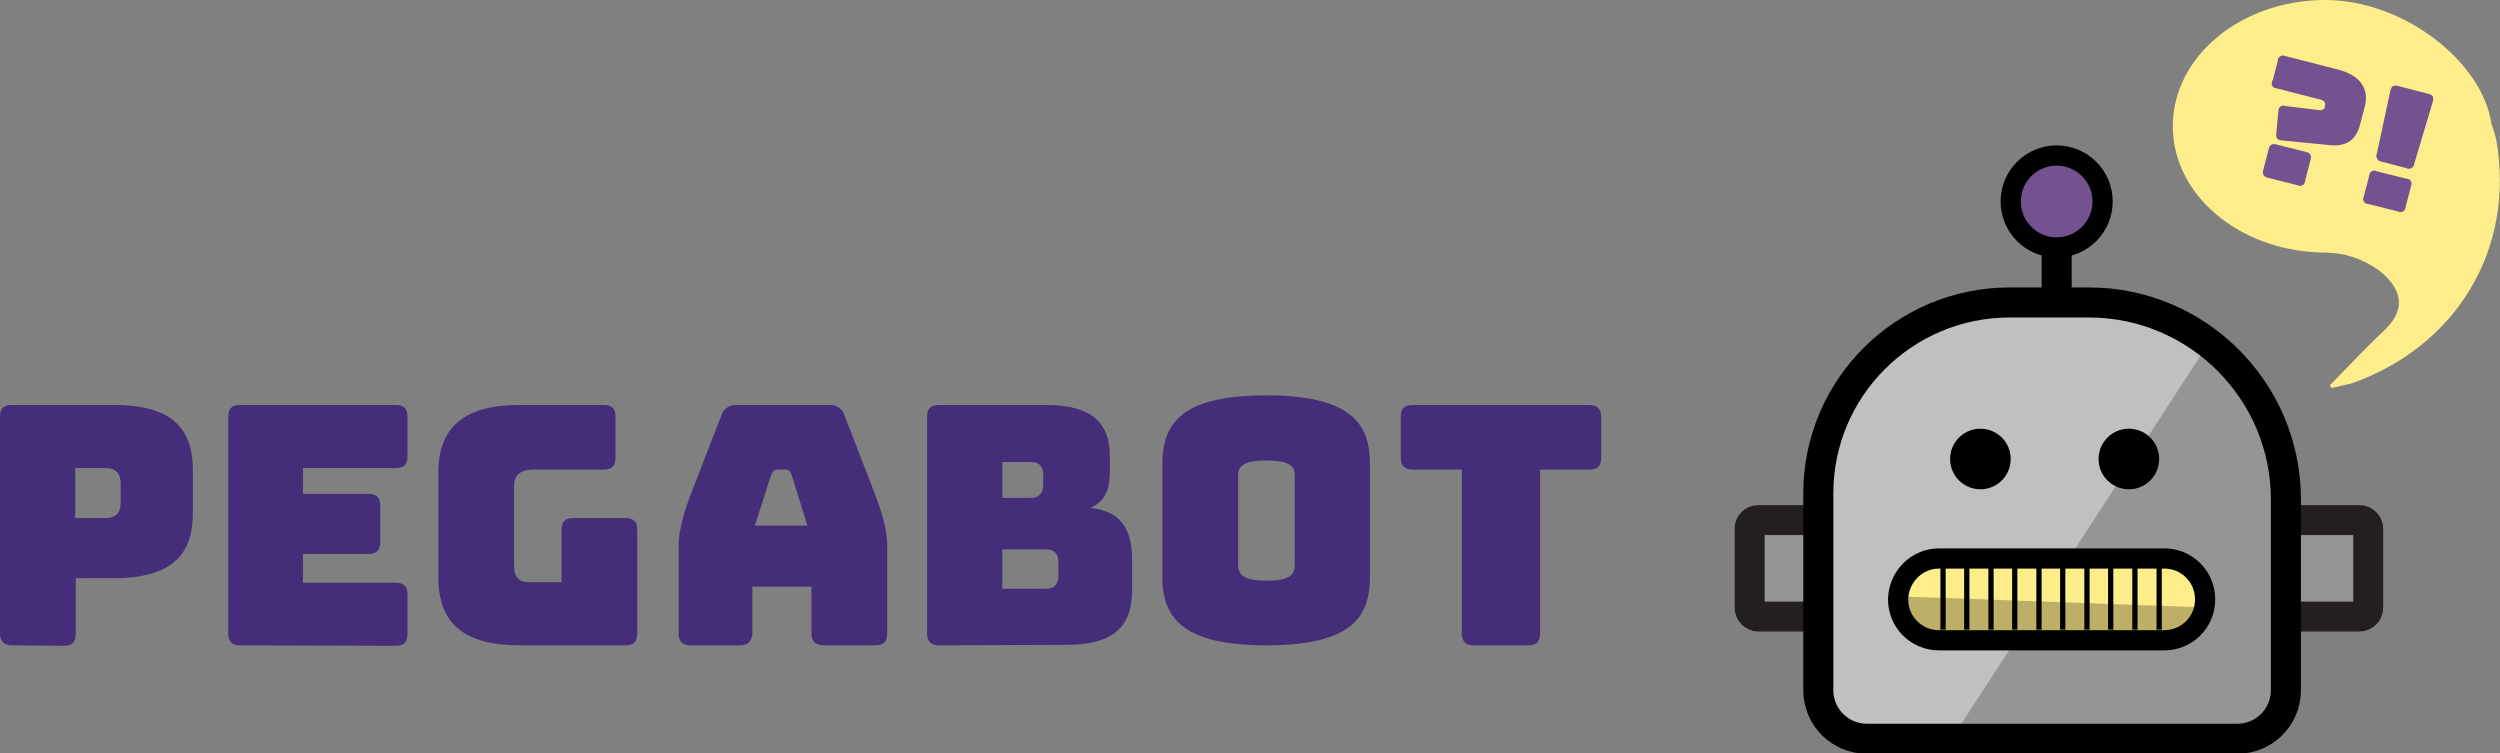 <?xml version="1.0" encoding="utf-8"?>
<!-- Generator: Adobe Illustrator 24.1.3, SVG Export Plug-In . SVG Version: 6.00 Build 0)  -->
<svg version="1.1" id="Layer_1" xmlns="http://www.w3.org/2000/svg" xmlns:xlink="http://www.w3.org/1999/xlink" x="0px" y="0px"
	 viewBox="0 0 495.1 149.2" style="enable-background:new 0 0 495.1 149.2;" xml:space="preserve">
<rect x="0" y="0" width="495.1" height="149.2" fill="#808080" stroke="none"/>
<style type="text/css">
	.st0{fill:#442E79;}
	.st1{fill:#FDED8B;}
	.st2{fill:#74528F;}
	.st3{fill:#959595;stroke:#231F20;stroke-width:5.93;stroke-miterlimit:10;}
	.st4{fill:#C1C0C0;}
	.st5{fill:none;stroke:#000000;stroke-width:5.95;stroke-miterlimit:10;}
	.st6{fill:#74528F;stroke:#000000;stroke-width:4;stroke-miterlimit:10;}
	.st7{fill:#959595;}
	.st8{fill:#BDAE68;}
	.st9{fill:none;stroke:#000000;stroke-width:1.04;stroke-miterlimit:10;}
	.st10{fill:none;stroke:#000000;stroke-width:4;stroke-miterlimit:10;}
</style>
<path class="st0" d="M2.4,127.8c-1.6,0-2.4-0.7-2.4-2.4V82.6c0-1.7,0.7-2.4,2.4-2.4h20.2c12,0,15.6,5.2,15.6,12.9v8.5
	c0,7.7-3.6,12.9-15.6,12.9H15v11c0,1.7-0.7,2.4-2.4,2.4L2.4,127.8z M14.9,102.6h5.9c2.6,0,3.1-1.5,3.1-3.2v-3.5
	c0-1.7-0.5-3.2-3.1-3.2h-5.9V102.6z"/>
<path class="st0" d="M47.6,127.8c-1.7,0-2.4-0.7-2.4-2.4V82.6c0-1.7,0.7-2.4,2.4-2.4h30.7c1.7,0,2.4,0.7,2.4,2.4v7.7
	c0,1.7-0.7,2.4-2.4,2.4H60v5.1h12.9c1.7,0,2.4,0.7,2.4,2.4v7.1c0,1.7-0.7,2.4-2.4,2.4H60v5.7h18.3c1.7,0,2.4,0.7,2.4,2.4v7.7
	c0,1.7-0.7,2.4-2.4,2.4L47.6,127.8z"/>
<path class="st0" d="M103,127.8c-11.1,0-16.2-4.3-16.2-13.5V93.7c0-9.2,5.2-13.5,16.2-13.5h16.5c1.7,0,2.4,0.7,2.4,2.4v8
	c0,1.7-0.7,2.4-2.4,2.4h-13.7c-2.8,0-4,1.1-4,3.3v15.8c0,2.2,1,3.2,3,3.2h6.4V105c0-1.7,0.7-2.4,2.4-2.4h10.2c1.7,0,2.4,0.7,2.4,2.4
	v20.4c0,1.7-0.7,2.4-2.4,2.4H103z"/>
<path class="st0" d="M146.5,127.8h-9.7c-1.6,0-2.4-0.7-2.4-2.4V108c0-2.6,0.8-6,2.6-10.6l5.8-15c0.4-1.5,1.9-2.4,3.4-2.2h17.8
	c1.5-0.2,2.9,0.7,3.3,2.2l5.8,15c1.8,4.6,2.6,7.9,2.6,10.6v17.4c0,1.7-0.7,2.4-2.4,2.4h-10c-1.8,0-2.6-0.7-2.6-2.4v-9.2h-11.7v9.2
	C148.9,127.1,148.1,127.8,146.5,127.8z M149.5,104.1h10.4l-3.1-10c-0.3-0.8-0.7-1.1-1.2-1.1h-1.7c-0.5,0-0.9,0.3-1.2,1.1
	L149.5,104.1z"/>
<path class="st0" d="M186,127.8c-1.6,0-2.4-0.7-2.4-2.4V82.6c0-1.7,0.7-2.4,2.4-2.4h21.1c8.7,0,12.7,3.2,12.7,10.1v3.2
	c0,3.7-1.2,6-3.9,7.1c5.7,0.5,8.3,3.8,8.3,10.2v6.1c0,7.4-4,10.8-12.8,10.8L186,127.8z M198.5,98.6h5.6c1.7,0,2.5-0.9,2.5-2.7v-1.8
	c0-1.8-0.8-2.6-2.5-2.6h-5.6V98.6z M198.5,116.6h8.6c1.7,0,2.5-0.9,2.5-2.6v-2.6c0-1.8-0.8-2.6-2.5-2.6h-8.6V116.6z"/>
<path class="st0" d="M250.8,127.8c-16.5,0-20.6-5.4-20.6-13.5V91.8c0-8.1,4-13.5,20.6-13.5s20.5,5.5,20.5,13.5v22.5
	C271.3,122.4,267.4,127.8,250.8,127.8z M250.8,115c4.8,0,5.6-1.3,5.6-3.1V94.2c0-1.7-0.7-3-5.6-3s-5.6,1.3-5.6,3v17.8
	C245.3,113.7,246.1,115,250.8,115L250.8,115z"/>
<path class="st0" d="M291.9,127.8c-1.6,0-2.4-0.7-2.4-2.4V93h-9.7c-1.6,0-2.4-0.7-2.4-2.4v-8c0-1.7,0.7-2.4,2.4-2.4h34.9
	c1.6,0,2.4,0.7,2.4,2.4v8c0,1.7-0.7,2.4-2.4,2.4H305v32.4c0,1.7-0.7,2.4-2.4,2.4L291.9,127.8z"/>
<path class="st1" d="M493.4,24.5C491.6,12.2,476,0,460.5,0c-16.7,0-30.2,11.2-30.2,25c0,13.5,12.9,24.4,29,25c0.8,0,1.6,0,2.4,0.1
	h0.3c3.6,0.3,6.9,1.7,9.7,3.9c3.1,2.7,5.4,6.6,0.7,11.2l-3.7,3.6l-7.1,7.3c-0.2,0.2-0.2,0.4,0,0.6c0.1,0.1,0.2,0.1,0.4,0.1
	c1.2-0.3,3-0.7,3.5-0.8c21-7.3,32.6-26.7,28.9-48.1C494.2,26.8,493.8,25.7,493.4,24.5L493.4,24.5z"/>
<path class="st2" d="M451.8,27.8c-0.8-0.1-1.1-0.5-1-1.3l0.4-4.5c0.1-0.9,0.6-1.2,1.4-1l6.7,0.8c0.5,0.1,1-0.1,1.1-0.6
	c0-0.1,0-0.1,0-0.2c0.2-0.4,0-0.9-0.4-1.1c-0.1,0-0.1,0-0.2-0.1l-8.9-2.3c-0.6,0-1-0.4-1-1c0-0.2,0-0.4,0.2-0.6l1-3.9
	c0-0.6,0.5-1,1-1c0.2,0,0.3,0,0.5,0.1l10.5,2.7c4.2,1.1,6.2,3.7,5.2,7.4l-0.9,3.4c-0.9,3.6-3.2,4.5-6.4,4.1L451.8,27.8z M449.1,35.2
	c-0.8-0.2-1.1-0.7-0.9-1.5l1.1-4.2c0.2-0.8,0.6-1.1,1.5-0.9l5.9,1.5c0.8,0.2,1.1,0.6,0.9,1.5l-1.1,4.2c0,0.6-0.5,1-1,1
	c-0.2,0-0.3,0-0.4-0.1L449.1,35.2z"/>
<path class="st2" d="M471.6,32c-0.6-0.1-1-0.6-1-1.2c0-0.1,0-0.2,0.1-0.3l2.7-12.6c0.2-0.8,0.6-1.1,1.4-0.9l6.2,1.6
	c0.8,0.2,1,0.6,0.8,1.5l-3.7,12.4c-0.1,0.6-0.6,1-1.2,0.9c-0.1,0-0.2,0-0.3-0.1L471.6,32z M469,40.4c-0.6,0-1-0.5-1-1
	c0-0.2,0-0.3,0.1-0.4l1.1-4.2c0-0.6,0.5-1,1-1c0.2,0,0.3,0,0.4,0.1l6,1.5c0.6,0,1,0.5,1,1c0,0.2,0,0.3-0.1,0.4l-1.1,4.2
	c0,0.6-0.5,1-1,1c-0.2,0-0.3,0-0.4-0.1L469,40.4z"/>
<path class="st3" d="M453.6,103h13.7c0.9,0,1.7,0.8,1.7,1.7v15.7c0,0.9-0.8,1.7-1.7,1.7h-13.7c-0.9,0-1.7-0.8-1.7-1.7v-15.7
	C451.9,103.8,452.6,103,453.6,103z"/>
<path class="st3" d="M348.2,103h13.7c0.9,0,1.7,0.8,1.7,1.7v15.7c0,0.9-0.8,1.7-1.7,1.7h-13.7c-0.9,0-1.7-0.8-1.7-1.7v-15.7
	C346.5,103.8,347.2,103,348.2,103z"/>
<path class="st4" d="M398.9,59.9h15.7c21.5,0,39,17.5,39,39v37.8c0,5.3-4.3,9.6-9.6,9.6h-73.3c-5.3,0-9.6-4.3-9.6-9.6V97.7
	C361.1,76.8,378,59.9,398.9,59.9C398.9,59.9,398.9,59.9,398.9,59.9L398.9,59.9z"/>
<line class="st5" x1="407.3" y1="48.8" x2="407.3" y2="59.9"/>
<circle class="st6" cx="407.3" cy="39.9" r="9.1"/>
<path class="st7" d="M453.9,124.2V99.3c0-12.6-6.6-23.8-16.7-31l-50.9,78.3l63.2-1.7C451.4,138.2,452.9,131.3,453.9,124.2z"/>
<circle cx="392.2" cy="90.9" r="6"/>
<circle cx="421.6" cy="90.9" r="6"/>
<path class="st1" d="M384,110.6h44.6c4.5,0,8.1,3.6,8.1,8.1v0c0,4.5-3.6,8.1-8.1,8.1H384c-4.5,0-8.1-3.6-8.1-8.1v0
	C376,114.2,379.6,110.6,384,110.6z"/>
<polygon class="st8" points="376.1,118.1 436.6,120.3 432.7,126.1 381.6,126.1 "/>
<line class="st9" x1="384.8" y1="111.8" x2="384.8" y2="124.7"/>
<line class="st9" x1="389.5" y1="111.8" x2="389.5" y2="124.7"/>
<line class="st9" x1="394.3" y1="111.8" x2="394.3" y2="124.7"/>
<line class="st9" x1="399" y1="111.8" x2="399" y2="124.7"/>
<line class="st9" x1="403.8" y1="111.8" x2="403.8" y2="124.7"/>
<line class="st9" x1="408.5" y1="111.8" x2="408.5" y2="124.7"/>
<line class="st9" x1="413.3" y1="111.8" x2="413.3" y2="124.7"/>
<line class="st9" x1="418" y1="111.8" x2="418" y2="124.7"/>
<line class="st9" x1="422.8" y1="111.8" x2="422.8" y2="124.7"/>
<line class="st9" x1="427.6" y1="111.8" x2="427.6" y2="124.7"/>
<path class="st10" d="M384,110.6h44.6c4.5,0,8.1,3.6,8.1,8.1v0c0,4.5-3.6,8.1-8.1,8.1H384c-4.5,0-8.1-3.6-8.1-8.1v0
	C376,114.2,379.6,110.6,384,110.6z"/>
<path class="st5" d="M398,59.9h15.7c21.5,0,39,17.5,39,39v37.8c0,5.3-4.3,9.6-9.6,9.6h-73.4c-5.3,0-9.6-4.3-9.6-9.6V97.7
	C360.1,76.8,377.1,59.9,398,59.9C398,59.9,398,59.9,398,59.9z"/>
</svg>
